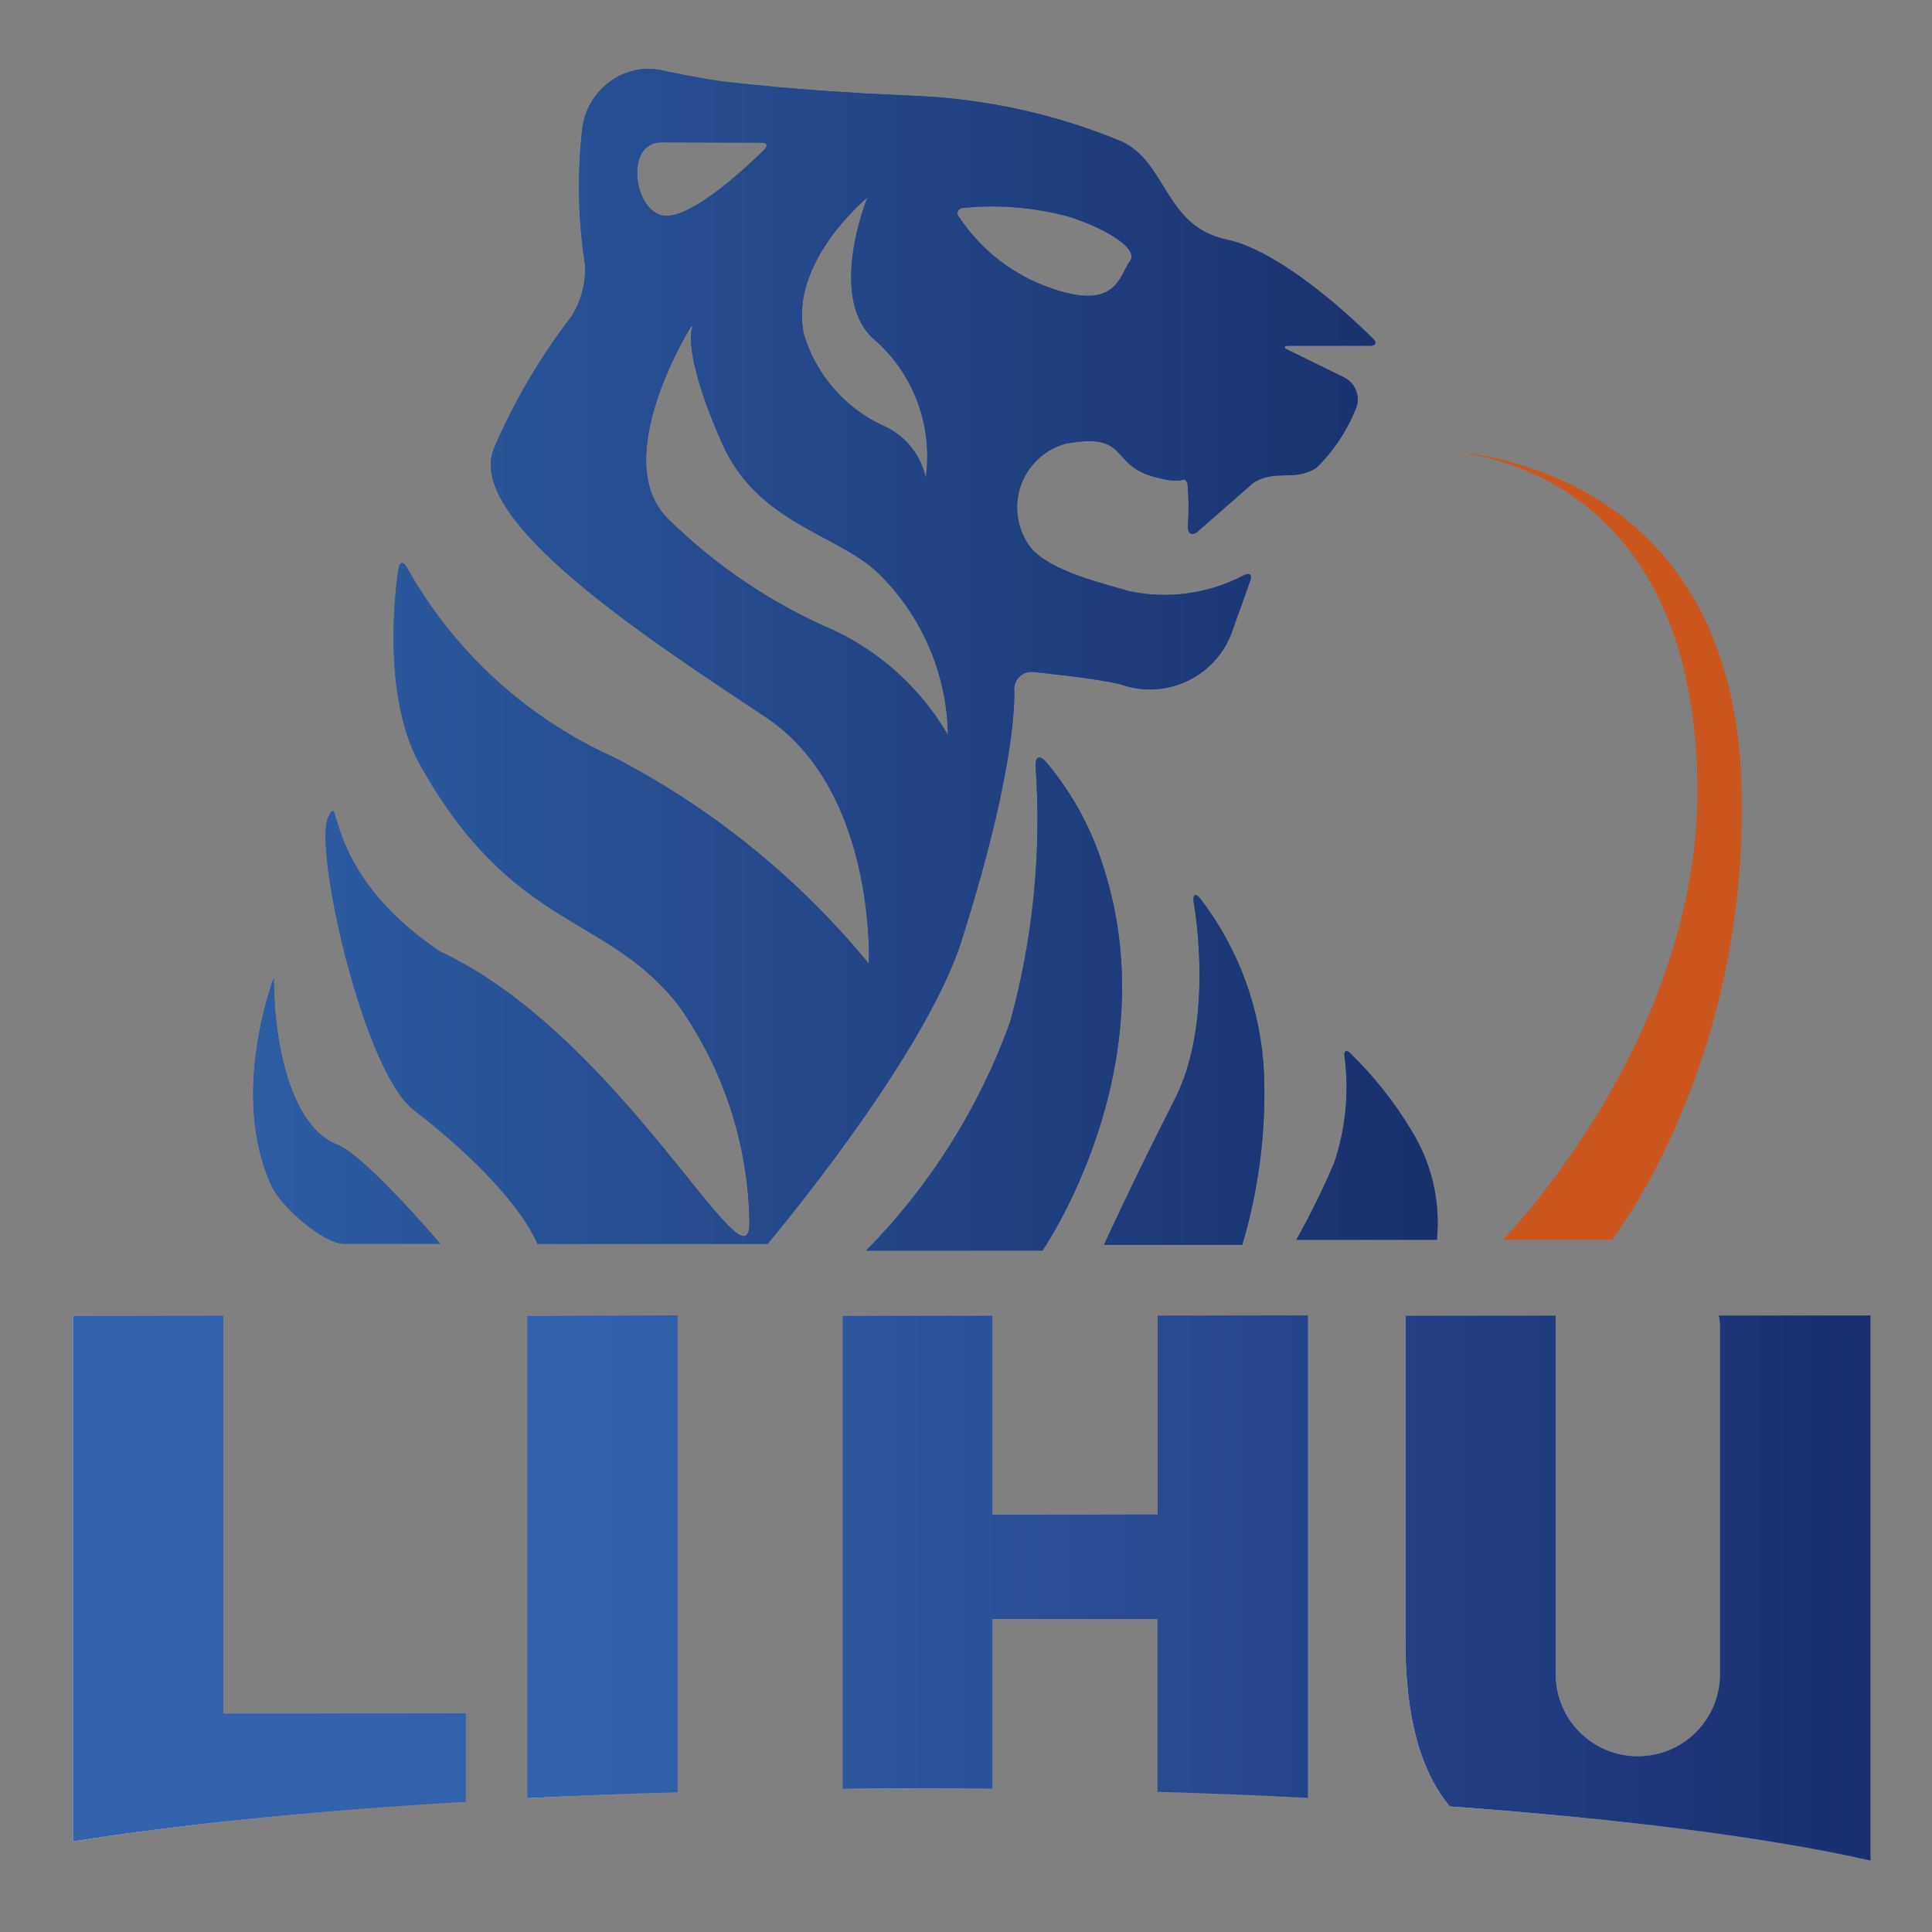 <?xml version="1.0" encoding="utf-8"?>
<!-- Generator: Adobe Illustrator 25.4.1, SVG Export Plug-In . SVG Version: 6.00 Build 0)  -->
<svg version="1.1" id="图层_1" xmlns="http://www.w3.org/2000/svg" xmlns:xlink="http://www.w3.org/1999/xlink" x="0px" y="0px"
	 viewBox="0 0 134 134" style="enable-background:new 0 0 134 134;" xml:space="preserve">
<rect x="0" y="0" width="134" height="134" fill="#808080" stroke="none"/>
<style type="text/css">
	.st0{fill:url(#SVGID_1_);}
	.st1{fill:url(#SVGID_00000142880345386209377760000015452188175643877786_);}
	.st2{fill:url(#SVGID_00000118385720911050040960000015609911976935339428_);}
	.st3{fill:url(#SVGID_00000152963045460003559620000001038834891841125301_);}
	.st4{fill:url(#SVGID_00000057852286403305607670000001105480375403009185_);}
	.st5{fill:url(#SVGID_00000140720705965055054110000007287119015244549817_);}
	.st6{fill:url(#SVGID_00000086680445438248925200000009032362202504312236_);}
	.st7{fill:url(#SVGID_00000049907931968112412260000000139870869351585172_);}
	.st8{fill:#2C50A1;}
	.st9{fill:url(#SVGID_00000047035650895479227170000008464068051605714869_);}
	.st10{fill:url(#SVGID_00000006681448233818979280000003556685560908098480_);}
	.st11{fill:url(#SVGID_00000152256990058029894410000005400175941704107426_);}
	.st12{fill:url(#SVGID_00000085211650750120660980000018047735623931341195_);}
	.st13{fill:url(#SVGID_00000165223700544574823700000017546560953576617360_);}
	.st14{fill:#CB561E;}
</style>
<g>
	<g>
		<g>
			<linearGradient id="SVGID_1_" gradientUnits="userSpaceOnUse" x1="5.063" y1="109.476" x2="32.305" y2="109.476">
				<stop  offset="0" style="stop-color:#FFFFFF"/>
				<stop  offset="1" style="stop-color:#3362AD"/>
			</linearGradient>
			<path class="st0" d="M32.3,118.84H15.49v-27.6H5.06v27.6v8.88c7.3-1.17,16.61-2.12,27.24-2.76V118.84z"/>
			
				<linearGradient id="SVGID_00000006672771420215867820000015087354871215517579_" gradientUnits="userSpaceOnUse" x1="36.561" y1="107.978" x2="46.99" y2="107.978">
				<stop  offset="0" style="stop-color:#FFFFFF"/>
				<stop  offset="1" style="stop-color:#3362AD"/>
			</linearGradient>
			<path style="fill:url(#SVGID_00000006672771420215867820000015087354871215517579_);" d="M46.99,91.24H36.56v33.48
				c3.37-0.17,6.85-0.31,10.43-0.42V91.24z"/>
			
				<linearGradient id="SVGID_00000126301438293596721820000000163615666313514426_" gradientUnits="userSpaceOnUse" x1="58.426" y1="107.964" x2="90.715" y2="107.964">
				<stop  offset="0" style="stop-color:#FFFFFF"/>
				<stop  offset="1" style="stop-color:#3362AD"/>
			</linearGradient>
			<path style="fill:url(#SVGID_00000126301438293596721820000000163615666313514426_);" d="M68.85,124.07v-11.77h11.43v11.98
				c3.58,0.1,7.06,0.24,10.43,0.41V91.24H80.29v13.8H68.85v-13.8H58.43v32.84c1.81-0.02,3.64-0.03,5.48-0.03
				C65.57,124.05,67.22,124.06,68.85,124.07z"/>
			
				<linearGradient id="SVGID_00000053542765316550338910000015598334279012568981_" gradientUnits="userSpaceOnUse" x1="97.469" y1="110.138" x2="129.726" y2="110.138">
				<stop  offset="0" style="stop-color:#FFFFFF"/>
				<stop  offset="1" style="stop-color:#3362AD"/>
			</linearGradient>
			<path style="fill:url(#SVGID_00000053542765316550338910000015598334279012568981_);" d="M129.73,91.24h-10.52
				c0.06,0.27,0.09,0.54,0.09,0.82v24.05c0,3.15-2.55,5.7-5.7,5.7c-3.15,0-5.7-2.55-5.7-5.7V91.24H97.47v22.49
				c0,5.62,1.15,9.24,3.09,11.56c12.15,0.88,22.26,2.18,29.17,3.75V91.24z"/>
		</g>
		<g>
			
				<linearGradient id="SVGID_00000060724905093058132680000000377314715967473310_" gradientUnits="userSpaceOnUse" x1="5.063" y1="110.138" x2="129.726" y2="110.138">
				<stop  offset="0.283" style="stop-color:#3362AD"/>
				<stop  offset="1" style="stop-color:#1A2E70"/>
			</linearGradient>
			<path style="fill:url(#SVGID_00000060724905093058132680000000377314715967473310_);" d="M32.3,118.84H15.49v-27.6H5.06v27.6
				v8.88c7.3-1.17,16.61-2.12,27.24-2.76V118.84z"/>
			
				<linearGradient id="SVGID_00000097459208832495613940000013050248087980679057_" gradientUnits="userSpaceOnUse" x1="5.063" y1="110.138" x2="129.726" y2="110.138">
				<stop  offset="0.283" style="stop-color:#3362AD"/>
				<stop  offset="1" style="stop-color:#1A2E70"/>
			</linearGradient>
			<path style="fill:url(#SVGID_00000097459208832495613940000013050248087980679057_);" d="M46.99,91.24H36.56v33.48
				c3.37-0.17,6.85-0.31,10.43-0.42V91.24z"/>
			
				<linearGradient id="SVGID_00000047043315708412425750000000825911638647456387_" gradientUnits="userSpaceOnUse" x1="5.063" y1="110.138" x2="129.726" y2="110.138">
				<stop  offset="0.283" style="stop-color:#3362AD"/>
				<stop  offset="1" style="stop-color:#1A2E70"/>
			</linearGradient>
			<path style="fill:url(#SVGID_00000047043315708412425750000000825911638647456387_);" d="M68.85,124.07v-11.77h11.43v11.98
				c3.58,0.1,7.06,0.24,10.43,0.41V91.24H80.29v13.8H68.85v-13.8H58.43v32.84c1.81-0.02,3.64-0.03,5.48-0.03
				C65.57,124.05,67.22,124.06,68.85,124.07z"/>
			
				<linearGradient id="SVGID_00000014625606513202949520000016778133936767212678_" gradientUnits="userSpaceOnUse" x1="5.063" y1="110.138" x2="129.726" y2="110.138">
				<stop  offset="0.283" style="stop-color:#3362AD"/>
				<stop  offset="1" style="stop-color:#1A2E70"/>
			</linearGradient>
			<path style="fill:url(#SVGID_00000014625606513202949520000016778133936767212678_);" d="M129.73,91.24h-10.52
				c0.06,0.27,0.09,0.54,0.09,0.82v24.05c0,3.15-2.55,5.7-5.7,5.7c-3.15,0-5.7-2.55-5.7-5.7V91.24H97.47v22.49
				c0,5.62,1.15,9.24,3.09,11.56c12.15,0.88,22.26,2.18,29.17,3.75V91.24z"/>
		</g>
	</g>
	<g>
		<g>
			<path class="st8" d="M83.27,62.35c-0.35-0.43-0.55-0.34-0.48,0.22c0,0,1.52,8.15-1.32,13.69c-2.81,5.5-4.9,10.08-4.9,10.08h0.01
				h9.58c1.15-3.85,1.66-7.87,1.51-11.88C87.47,70.06,85.94,65.84,83.27,62.35z"/>
			<path class="st8" d="M97.86,78.35c-1.17-1.94-2.58-3.72-4.21-5.3c-0.26-0.26-0.44-0.17-0.4,0.19c0.33,2.49,0.09,5.02-0.71,7.4
				c-0.78,1.83-1.66,3.62-2.63,5.35h9.75C99.92,83.32,99.29,80.63,97.86,78.35z"/>
			<path class="st8" d="M76.55,60.18c-0.82-2.67-2.16-5.14-3.95-7.28c-0.48-0.58-0.81-0.46-0.77,0.29
				c0.41,5.96-0.18,11.94-1.77,17.69c-2.15,5.95-5.55,11.36-9.99,15.86H72.3C72.3,86.74,81.02,74.16,76.55,60.18z"/>
			<path class="st8" d="M70.34,47.81c0-0.35,0.15-0.68,0.41-0.91c0.26-0.23,0.61-0.34,0.96-0.29c0.35,0.05,4.23,0.41,6.06,0.87
				c0.02,0.01,0.04,0.01,0.05,0.02c3.13,1.06,6.53-0.59,7.64-3.7l1.27-3.57c0.12-0.36-0.06-0.51-0.4-0.36
				c-2.46,1.31-5.3,1.71-8.02,1.13c-1.83-0.55-5.42-1.37-6.8-2.99c-0.94-1.21-1.21-2.81-0.73-4.27c0.49-1.45,1.67-2.57,3.15-2.97
				c4.37-0.8,3.02,1.4,6,2.27c2.49,0.72,2.03-0.17,2.43,0.46c0.09,0.99,0.1,1.99,0.03,2.99c-0.02,0.55,0.31,0.72,0.72,0.34
				l3.81-3.33c1.58-1.01,2.81-0.05,4.39-1.06c1.16-1.13,2.08-2.5,2.69-4c0.41-0.84,0.06-1.86-0.79-2.27l-3.87-1.9
				c-0.34-0.14-0.31-0.29,0.07-0.29h5.64c0.37,0,0.46-0.22,0.19-0.48c0,0-5.85-5.98-10.17-6.89h0.01c-4.32-0.89-4.14-5.4-7.33-6.82
				C73.18,7.9,68.3,6.84,63.35,6.64c-4.96-0.21-8.31-0.46-12.62-0.92c-1.77-0.17-4.96-0.87-4.96-0.87
				c-0.44-0.08-0.89-0.09-1.33-0.05c-2.07,0.28-3.71,1.89-4.03,3.95c-0.39,3.18-0.33,6.4,0.16,9.57c0.08,1.29-0.26,2.58-0.96,3.66
				c-2.16,2.81-3.96,5.88-5.36,9.14c-2.02,4.97,10.75,13.23,19.02,18.73c7.53,5.18,6.99,16.99,6.99,16.99
				c-4.85-5.91-10.86-10.78-17.65-14.3C36.53,49.81,31.5,45.2,28.24,39.4c-0.26-0.51-0.54-0.46-0.61,0.12c0,0-1.38,8.34,1.48,13.48
				c6.45,11.57,12.9,10.29,17.93,16.71c3.13,4.4,4.85,9.64,4.94,15.04c0.09,5.4-8.88-12.9-21.45-18.75
				c-8.33-5.59-6.8-11.47-7.78-9.28c-0.98,2.19,2.43,17.55,5.95,20.27c7.33,5.66,8.57,9.28,8.57,9.28h15.97
				c0,0,10.87-12.87,13.45-21.02C70.73,52.56,70.34,47.81,70.34,47.81z M60.16,13.7C60.16,13.7,60.16,13.7,60.16,13.7L60.16,13.7
				C60.17,13.7,60.16,13.7,60.16,13.7c-0.05,0.12-2.71,6.73,0.32,9.71c2.83,2.38,4.24,6.05,3.73,9.72
				c-0.36-1.63-1.48-2.99-3.02-3.64c-2.62-1.23-4.59-3.52-5.43-6.29C54.68,18.25,60.02,13.82,60.16,13.7z M45.88,9.87
				c1.64,0,6.94,0.02,6.94,0.02c0.38,0,0.46,0.22,0.2,0.48c0,0-4.54,4.6-6.78,4.6C43.99,14.98,43.21,9.87,45.88,9.87z M57.93,43.76
				c-4.33-1.85-8.28-4.5-11.63-7.81c-4.1-4.12,1.59-13.23,1.59-13.23c0.1-0.17,0.14-0.14,0.11,0.05c0,0-0.69,1.74,2.08,7.98
				c2.47,5.57,7.96,6.27,10.8,8.97c3.05,2.96,4.8,7.01,4.87,11.26C63.92,47.84,61.2,45.33,57.93,43.76z M66.45,14.63
				c0.07-0.14,0.22-0.22,0.37-0.21c2.44-0.24,4.91-0.04,7.28,0.6c2.27,0.7,4.98,2.17,4.26,3.11c-0.72,0.94-0.87,3.45-5.39,1.88
				c-2.65-0.89-4.92-2.64-6.46-4.97C66.41,14.94,66.38,14.77,66.45,14.63z"/>
			<path class="st8" d="M18.99,67.83c0,0-3.11,8.04-0.15,14.43c0.65,1.42,3.57,4,5.01,4c4.22,0,6.68,0,6.68,0s-5.18-6.11-7.14-6.87
				C20.17,78.14,18.99,72.33,18.99,67.83z"/>
		</g>
		<g>
			
				<linearGradient id="SVGID_00000014633150358727898980000009625570852999607683_" gradientUnits="userSpaceOnUse" x1="17.559" y1="45.761" x2="99.728" y2="45.761">
				<stop  offset="0" style="stop-color:#2D5DA3"/>
				<stop  offset="1" style="stop-color:#19306D"/>
			</linearGradient>
			<path style="fill:url(#SVGID_00000014633150358727898980000009625570852999607683_);" d="M83.27,62.35
				c-0.35-0.43-0.55-0.34-0.48,0.22c0,0,1.52,8.15-1.32,13.69c-2.81,5.5-4.9,10.08-4.9,10.08h0.01h9.58
				c1.15-3.85,1.66-7.87,1.51-11.88C87.47,70.06,85.94,65.84,83.27,62.35z"/>
			
				<linearGradient id="SVGID_00000106846234431256151320000003354212819628759469_" gradientUnits="userSpaceOnUse" x1="17.559" y1="45.761" x2="99.728" y2="45.761">
				<stop  offset="0" style="stop-color:#2D5DA3"/>
				<stop  offset="1" style="stop-color:#19306D"/>
			</linearGradient>
			<path style="fill:url(#SVGID_00000106846234431256151320000003354212819628759469_);" d="M97.86,78.35
				c-1.17-1.94-2.58-3.72-4.21-5.3c-0.26-0.26-0.44-0.17-0.4,0.19c0.33,2.49,0.09,5.02-0.71,7.4c-0.78,1.83-1.66,3.62-2.63,5.35
				h9.75C99.92,83.32,99.29,80.63,97.86,78.35z"/>
			
				<linearGradient id="SVGID_00000145030070266219734220000017094032054316756895_" gradientUnits="userSpaceOnUse" x1="17.559" y1="45.761" x2="99.728" y2="45.761">
				<stop  offset="0" style="stop-color:#2D5DA3"/>
				<stop  offset="1" style="stop-color:#19306D"/>
			</linearGradient>
			<path style="fill:url(#SVGID_00000145030070266219734220000017094032054316756895_);" d="M76.55,60.18
				c-0.82-2.67-2.16-5.14-3.95-7.28c-0.48-0.58-0.81-0.46-0.77,0.29c0.41,5.96-0.18,11.94-1.77,17.69
				c-2.15,5.95-5.55,11.36-9.99,15.86H72.3C72.3,86.74,81.02,74.16,76.55,60.18z"/>
			
				<linearGradient id="SVGID_00000041986952121602191990000009642651446401620153_" gradientUnits="userSpaceOnUse" x1="17.559" y1="45.761" x2="99.728" y2="45.761">
				<stop  offset="0" style="stop-color:#2D5DA3"/>
				<stop  offset="1" style="stop-color:#19306D"/>
			</linearGradient>
			<path style="fill:url(#SVGID_00000041986952121602191990000009642651446401620153_);" d="M70.34,47.81
				c0-0.35,0.15-0.68,0.41-0.91c0.26-0.23,0.61-0.34,0.96-0.29c0.35,0.05,4.23,0.41,6.06,0.87c0.02,0.01,0.04,0.01,0.05,0.02
				c3.13,1.06,6.53-0.59,7.64-3.7l1.27-3.57c0.12-0.36-0.06-0.51-0.4-0.36c-2.46,1.31-5.3,1.71-8.02,1.13
				c-1.83-0.55-5.42-1.37-6.8-2.99c-0.94-1.21-1.21-2.81-0.73-4.27c0.49-1.45,1.67-2.57,3.15-2.97c4.37-0.8,3.02,1.4,6,2.27
				c2.49,0.72,2.03-0.17,2.43,0.46c0.09,0.99,0.1,1.99,0.03,2.99c-0.02,0.55,0.31,0.72,0.72,0.34l3.81-3.33
				c1.58-1.01,2.81-0.05,4.39-1.06c1.16-1.13,2.08-2.5,2.69-4c0.41-0.84,0.06-1.86-0.79-2.27l-3.87-1.9
				c-0.34-0.14-0.31-0.29,0.07-0.29h5.64c0.37,0,0.46-0.22,0.19-0.48c0,0-5.85-5.98-10.17-6.89h0.01c-4.32-0.89-4.14-5.4-7.33-6.82
				C73.18,7.9,68.3,6.84,63.35,6.64c-4.96-0.21-8.31-0.46-12.62-0.92c-1.77-0.17-4.96-0.87-4.96-0.87
				c-0.44-0.08-0.89-0.09-1.33-0.05c-2.07,0.28-3.71,1.89-4.03,3.95c-0.39,3.18-0.33,6.4,0.16,9.57c0.08,1.29-0.26,2.58-0.96,3.66
				c-2.16,2.81-3.96,5.88-5.36,9.14c-2.02,4.97,10.75,13.23,19.02,18.73c7.53,5.18,6.99,16.99,6.99,16.99
				c-4.85-5.91-10.86-10.78-17.65-14.3C36.53,49.81,31.5,45.2,28.24,39.4c-0.26-0.51-0.54-0.46-0.61,0.12c0,0-1.38,8.34,1.48,13.48
				c6.45,11.57,12.9,10.29,17.93,16.71c3.13,4.4,4.85,9.64,4.94,15.04c0.09,5.4-8.88-12.9-21.45-18.75
				c-8.33-5.59-6.8-11.47-7.78-9.28c-0.98,2.19,2.43,17.55,5.95,20.27c7.33,5.66,8.57,9.28,8.57,9.28h15.97
				c0,0,10.87-12.87,13.45-21.02C70.73,52.56,70.34,47.81,70.34,47.81z M60.16,13.7C60.16,13.7,60.16,13.7,60.16,13.7L60.16,13.7
				C60.17,13.7,60.16,13.7,60.16,13.7c-0.05,0.12-2.71,6.73,0.32,9.71c2.83,2.38,4.24,6.05,3.73,9.72
				c-0.36-1.63-1.48-2.99-3.02-3.64c-2.62-1.23-4.59-3.52-5.43-6.29C54.68,18.25,60.02,13.82,60.16,13.7z M45.88,9.87
				c1.64,0,6.94,0.02,6.94,0.02c0.38,0,0.46,0.22,0.2,0.48c0,0-4.54,4.6-6.78,4.6C43.99,14.98,43.21,9.87,45.88,9.87z M57.93,43.76
				c-4.33-1.85-8.28-4.5-11.63-7.81c-4.1-4.12,1.59-13.23,1.59-13.23c0.1-0.17,0.14-0.14,0.11,0.05c0,0-0.69,1.74,2.08,7.98
				c2.47,5.57,7.96,6.27,10.8,8.97c3.05,2.96,4.8,7.01,4.87,11.26C63.92,47.84,61.2,45.33,57.93,43.76z M66.45,14.63
				c0.07-0.14,0.22-0.22,0.37-0.21c2.44-0.24,4.91-0.04,7.28,0.6c2.27,0.7,4.98,2.17,4.26,3.11c-0.72,0.94-0.87,3.45-5.39,1.88
				c-2.65-0.89-4.92-2.64-6.46-4.97C66.41,14.94,66.38,14.77,66.45,14.63z"/>
			
				<linearGradient id="SVGID_00000109013829792075760170000005243298853610326694_" gradientUnits="userSpaceOnUse" x1="17.559" y1="45.761" x2="99.728" y2="45.761">
				<stop  offset="0" style="stop-color:#2D5DA3"/>
				<stop  offset="1" style="stop-color:#19306D"/>
			</linearGradient>
			<path style="fill:url(#SVGID_00000109013829792075760170000005243298853610326694_);" d="M18.99,67.83c0,0-3.11,8.04-0.15,14.43
				c0.65,1.42,3.57,4,5.01,4c4.22,0,6.68,0,6.68,0s-5.18-6.11-7.14-6.87C20.17,78.14,18.99,72.33,18.99,67.83z"/>
		</g>
	</g>
	<path class="st14" d="M104.23,85.99h7.56c0,0,9.54-12.12,9-31.46c-0.65-23.27-21.06-23.27-21.06-23.27s17.54-0.15,18,22.88
		C118.08,71.95,104.23,85.99,104.23,85.99z"/>
</g>
</svg>
